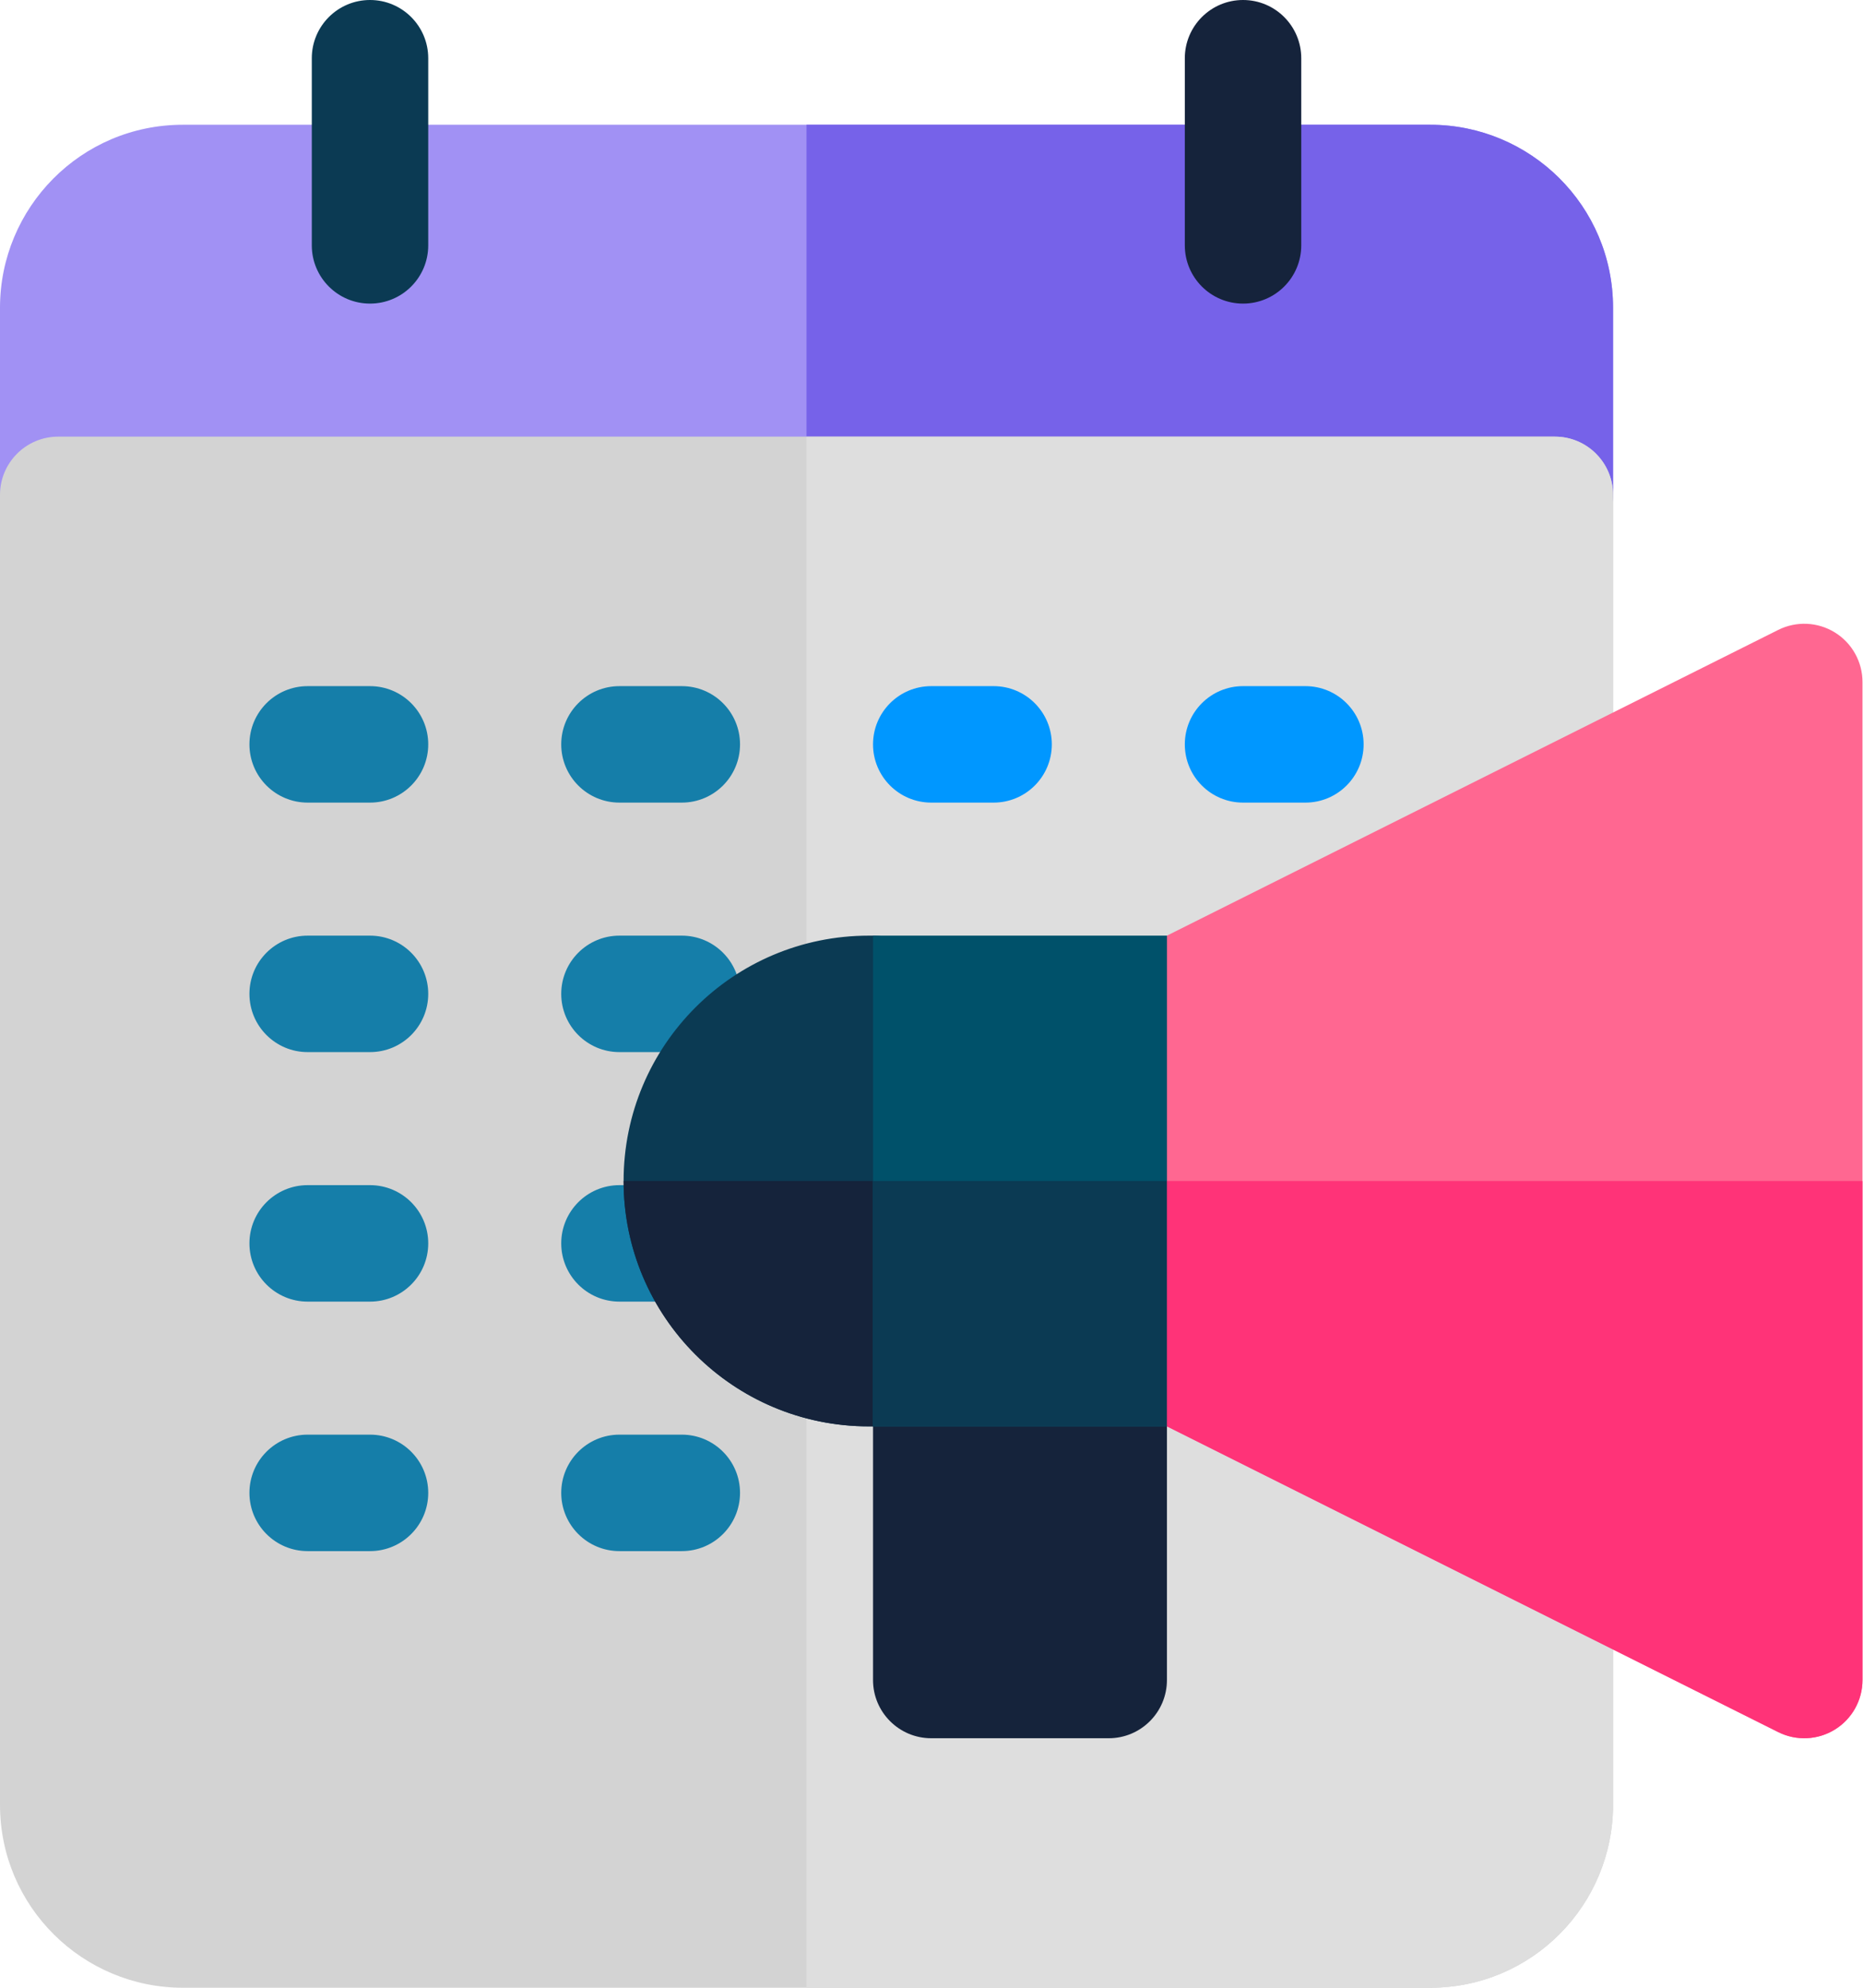 <svg width="480" height="512" viewBox="0 0 480 512" fill="none" xmlns="http://www.w3.org/2000/svg">
<path d="M400.601 142.467H15C6.716 142.467 0 135.751 0 127.467V79.267C0 53.523 20.795 32.134 47.134 32.134H368.467C394.264 32.134 415.601 52.979 415.601 79.267V127.467C415.601 135.751 408.885 142.467 400.601 142.467Z" fill="#A191F4"/>
<path d="M415.601 127.467V79.267C415.601 52.979 394.265 32.134 368.467 32.134H207.801V142.467H400.601C408.885 142.467 415.601 135.751 415.601 127.467Z" fill="#7662E9"/>
<path d="M368.467 512H47.134C21.336 512 0 491.153 0 464.867V127.467C0 119.183 6.716 112.467 15 112.467H400.601C408.885 112.467 415.601 119.183 415.601 127.467V464.867C415.601 490.612 394.806 512 368.467 512Z" fill="#D3D3D3"/>
<path d="M415.601 464.867V127.467C415.601 119.183 408.885 112.467 400.601 112.467H207.801V512H368.468C394.806 512 415.601 490.612 415.601 464.867Z" fill="#DEDEDE"/>
<path d="M95.334 206.733H79.267C70.983 206.733 64.267 200.017 64.267 191.733C64.267 183.449 70.983 176.733 79.267 176.733H95.334C103.618 176.733 110.334 183.449 110.334 191.733C110.334 200.017 103.619 206.733 95.334 206.733Z" fill="#157EA9"/>
<path d="M175.667 206.733H159.601C151.317 206.733 144.601 200.017 144.601 191.733C144.601 183.449 151.317 176.733 159.601 176.733H175.667C183.951 176.733 190.667 183.449 190.667 191.733C190.667 200.017 183.952 206.733 175.667 206.733Z" fill="#157EA9"/>
<path d="M256 206.733H239.934C231.65 206.733 224.934 200.017 224.934 191.733C224.934 183.449 231.65 176.733 239.934 176.733H256C264.284 176.733 271 183.449 271 191.733C271 200.017 264.285 206.733 256 206.733Z" fill="#0097FF"/>
<path d="M95.334 78.2C87.05 78.2 80.334 71.484 80.334 63.2V15C80.334 6.716 87.05 0 95.334 0C103.618 0 110.334 6.716 110.334 15V63.2C110.334 71.484 103.619 78.2 95.334 78.2Z" fill="#0B3A53"/>
<path d="M320.267 78.2C311.983 78.2 305.267 71.484 305.267 63.2V15C305.267 6.716 311.983 0 320.267 0C328.551 0 335.267 6.716 335.267 15V63.2C335.267 71.484 328.551 78.2 320.267 78.2Z" fill="#15233B"/>
<path d="M336.334 206.733H320.267C311.983 206.733 305.267 200.017 305.267 191.733C305.267 183.449 311.983 176.733 320.267 176.733H336.334C344.618 176.733 351.334 183.449 351.334 191.733C351.334 200.017 344.619 206.733 336.334 206.733Z" fill="#0097FF"/>
<path d="M95.334 335.267H79.267C70.983 335.267 64.267 328.551 64.267 320.267C64.267 311.983 70.983 305.267 79.267 305.267H95.334C103.618 305.267 110.334 311.983 110.334 320.267C110.334 328.551 103.619 335.267 95.334 335.267Z" fill="#157EA9"/>
<path d="M175.667 335.267H159.601C151.317 335.267 144.601 328.551 144.601 320.267C144.601 311.983 151.317 305.267 159.601 305.267H175.667C183.951 305.267 190.667 311.983 190.667 320.267C190.667 328.551 183.952 335.267 175.667 335.267Z" fill="#157EA9"/>
<path d="M95.334 271H79.267C70.983 271 64.267 264.284 64.267 256C64.267 247.716 70.983 241 79.267 241H95.334C103.618 241 110.334 247.716 110.334 256C110.334 264.284 103.619 271 95.334 271Z" fill="#157EA9"/>
<path d="M175.667 271H159.601C151.317 271 144.601 264.284 144.601 256C144.601 247.716 151.317 241 159.601 241H175.667C183.951 241 190.667 247.716 190.667 256C190.667 264.284 183.952 271 175.667 271Z" fill="#157EA9"/>
<path d="M95.334 399.533H79.267C70.983 399.533 64.267 392.817 64.267 384.533C64.267 376.249 70.983 369.533 79.267 369.533H95.334C103.618 369.533 110.334 376.249 110.334 384.533C110.334 392.817 103.619 399.533 95.334 399.533Z" fill="#157EA9"/>
<path d="M175.667 399.533H159.601C151.317 399.533 144.601 392.817 144.601 384.533C144.601 376.249 151.317 369.533 159.601 369.533H175.667C183.951 369.533 190.667 376.249 190.667 384.533C190.667 392.817 183.952 399.533 175.667 399.533Z" fill="#157EA9"/>
<path d="M224.934 367.4H223.868C188.96 367.4 160.668 339.163 160.668 304.2C160.668 269.297 188.906 241 223.868 241H224.934C233.218 241 239.934 247.716 239.934 256V352.4C239.934 360.684 233.218 367.4 224.934 367.4Z" fill="#0B3A53"/>
<path d="M223.868 367.4H224.934C233.218 367.4 239.934 360.684 239.934 352.4V304.2H160.667C160.667 339.162 188.959 367.4 223.868 367.4Z" fill="#15233B"/>
<path d="M285.66 447.733H239.934C231.65 447.733 224.934 441.017 224.934 432.733V367.4C224.934 359.116 231.65 352.4 239.934 352.4H285.66C293.944 352.4 300.66 359.116 300.66 367.4V432.733C300.66 441.018 293.944 447.733 285.66 447.733Z" fill="#15233B"/>
<path d="M300.66 367.4H224.934V241H300.66C308.944 241 315.66 247.716 315.66 256V352.4C315.66 360.684 308.944 367.4 300.66 367.4Z" fill="#00516A"/>
<path d="M300.66 367.4C308.944 367.4 315.66 360.684 315.66 352.4V304.2H224.934V367.4H300.66Z" fill="#0B3A53"/>
<path d="M472.753 162.907C468.33 160.174 462.809 159.926 458.159 162.25L300.66 241V367.4L458.16 446.15C462.813 448.477 468.336 448.224 472.754 445.493C477.177 442.76 479.868 437.932 479.868 432.733V175.667C479.868 170.468 477.176 165.64 472.753 162.907Z" fill="#FF6791"/>
<path d="M458.16 446.15C462.813 448.477 468.336 448.224 472.754 445.493C477.177 442.76 479.868 437.932 479.868 432.733V304.2H300.66V367.4L458.16 446.15Z" fill="#FF3378"/>
</svg>
